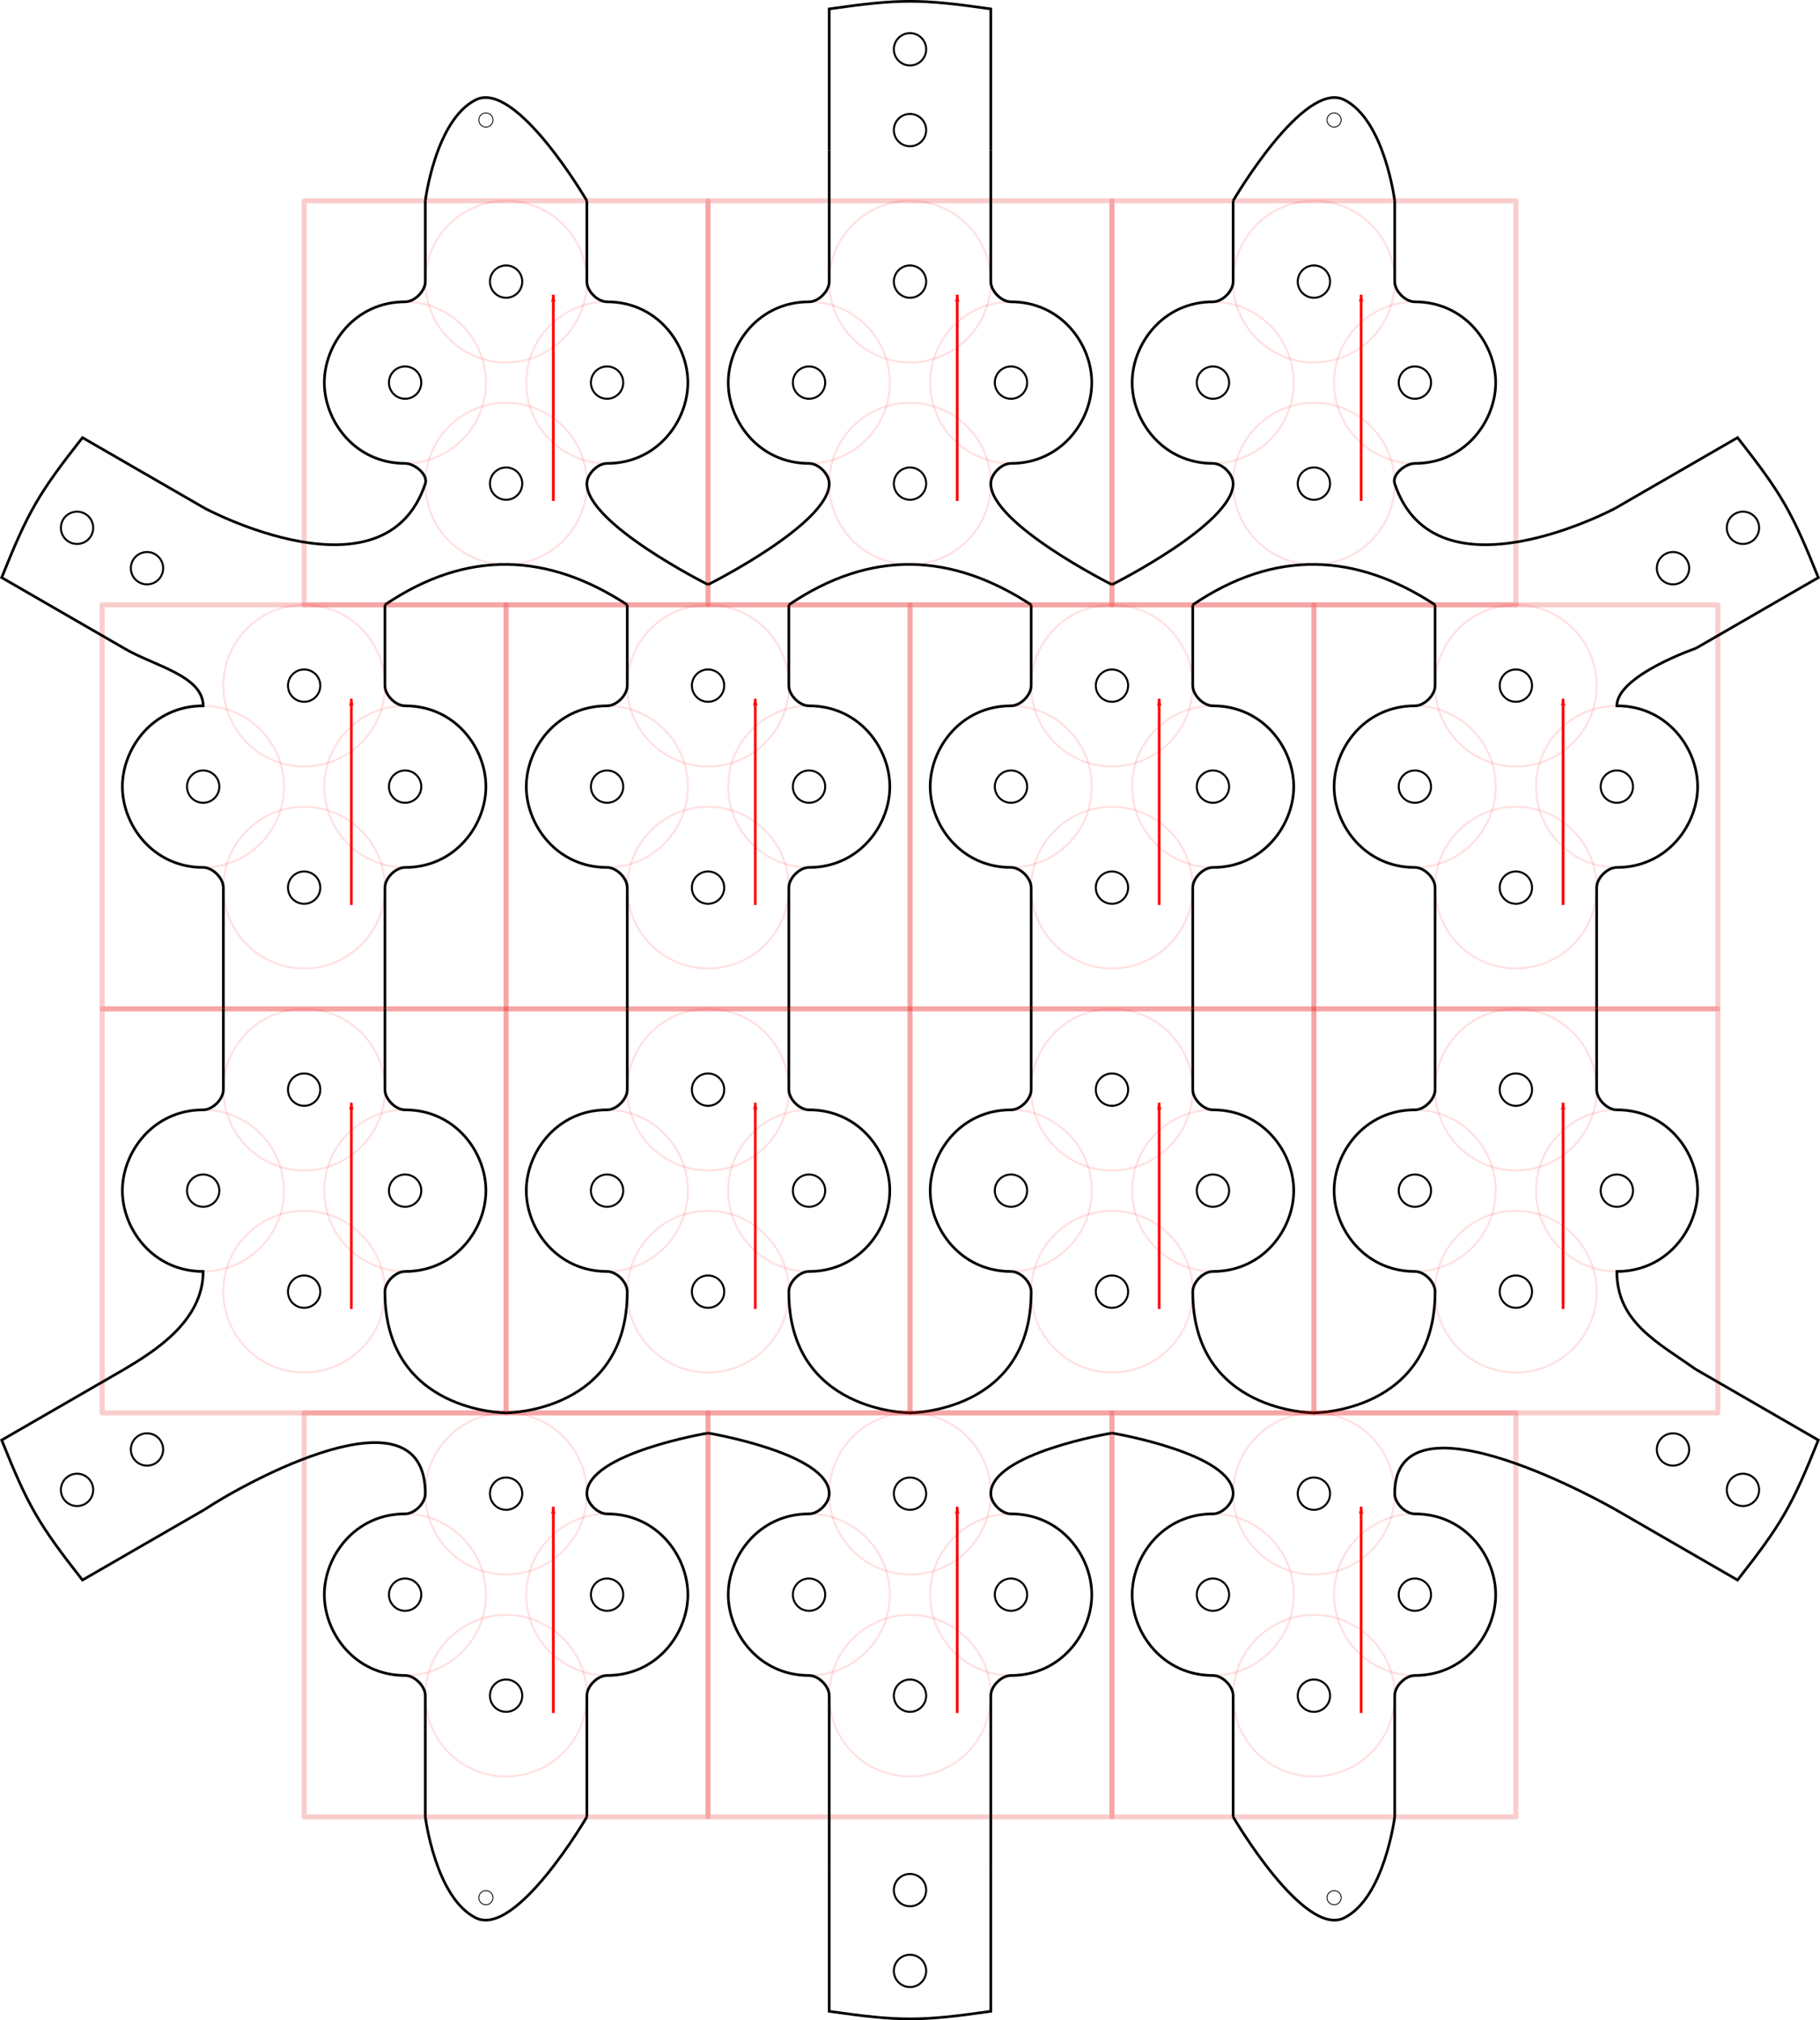 <?xml version="1.0" encoding="UTF-8" standalone="no"?>
<!-- Created with Inkscape (http://www.inkscape.org/) -->

<svg
   xmlns:dc="http://purl.org/dc/elements/1.1/"
   xmlns:cc="http://creativecommons.org/ns#"
   xmlns:rdf="http://www.w3.org/1999/02/22-rdf-syntax-ns#"
   xmlns:svg="http://www.w3.org/2000/svg"
   xmlns="http://www.w3.org/2000/svg"
   xmlns:sodipodi="http://sodipodi.sourceforge.net/DTD/sodipodi-0.dtd"
   xmlns:inkscape="http://www.inkscape.org/namespaces/inkscape"
   width="180.237mm"
   height="200.013mm"
   viewBox="0 0 180.237 200.013"
   version="1.1"
   id="svg8"
   inkscape:version="0.92.1 r15371"
   sodipodi:docname="mounting_sun_center_wood.svg">
  <defs
     id="defs2">
    <marker
       inkscape:isstock="true"
       style="overflow:visible"
       id="marker22379-36"
       refX="0"
       refY="0"
       orient="auto"
       inkscape:stockid="Arrow1Lend">
      <path
         inkscape:connector-curvature="0"
         transform="matrix(-0.8,0,0,-0.8,-10,0)"
         style="fill:#ff0000;fill-opacity:1;fill-rule:evenodd;stroke:#ff0000;stroke-width:1pt;stroke-opacity:1"
         d="M 0,0 5,-5 -12.5,0 5,5 Z"
         id="path22377-75" />
    </marker>
    <marker
       inkscape:isstock="true"
       style="overflow:visible"
       id="marker22379-36-9"
       refX="0"
       refY="0"
       orient="auto"
       inkscape:stockid="Arrow1Lend">
      <path
         inkscape:connector-curvature="0"
         transform="matrix(-0.8,0,0,-0.8,-10,0)"
         style="fill:#ff0000;fill-opacity:1;fill-rule:evenodd;stroke:#ff0000;stroke-width:1pt;stroke-opacity:1"
         d="M 0,0 5,-5 -12.5,0 5,5 Z"
         id="path22377-75-20" />
    </marker>
    <marker
       inkscape:isstock="true"
       style="overflow:visible"
       id="marker22379-36-12"
       refX="0"
       refY="0"
       orient="auto"
       inkscape:stockid="Arrow1Lend">
      <path
         inkscape:connector-curvature="0"
         transform="matrix(-0.8,0,0,-0.8,-10,0)"
         style="fill:#ff0000;fill-opacity:1;fill-rule:evenodd;stroke:#ff0000;stroke-width:1pt;stroke-opacity:1"
         d="M 0,0 5,-5 -12.5,0 5,5 Z"
         id="path22377-75-9" />
    </marker>
    <marker
       inkscape:isstock="true"
       style="overflow:visible"
       id="marker22379-36-0"
       refX="0"
       refY="0"
       orient="auto"
       inkscape:stockid="Arrow1Lend">
      <path
         inkscape:connector-curvature="0"
         transform="matrix(-0.8,0,0,-0.8,-10,0)"
         style="fill:#ff0000;fill-opacity:1;fill-rule:evenodd;stroke:#ff0000;stroke-width:1pt;stroke-opacity:1"
         d="M 0,0 5,-5 -12.5,0 5,5 Z"
         id="path22377-75-63" />
    </marker>
    <marker
       inkscape:isstock="true"
       style="overflow:visible"
       id="marker22379-36-37"
       refX="0"
       refY="0"
       orient="auto"
       inkscape:stockid="Arrow1Lend">
      <path
         inkscape:connector-curvature="0"
         transform="matrix(-0.8,0,0,-0.8,-10,0)"
         style="fill:#ff0000;fill-opacity:1;fill-rule:evenodd;stroke:#ff0000;stroke-width:1pt;stroke-opacity:1"
         d="M 0,0 5,-5 -12.5,0 5,5 Z"
         id="path22377-75-4" />
    </marker>
  </defs>
  <sodipodi:namedview
     id="base"
     pagecolor="#ffffff"
     bordercolor="#666666"
     borderopacity="1.0"
     inkscape:pageopacity="0.0"
     inkscape:pageshadow="2"
     inkscape:zoom="0.73779804"
     inkscape:cx="167.07004"
     inkscape:cy="434.32679"
     inkscape:document-units="mm"
     inkscape:current-layer="g4876"
     showgrid="true"
     inkscape:showpageshadow="false"
     inkscape:window-width="1920"
     inkscape:window-height="1027"
     inkscape:window-x="0"
     inkscape:window-y="0"
     inkscape:window-maximized="1"
     inkscape:snap-bbox="true"
     inkscape:bbox-nodes="true"
     inkscape:snap-bbox-edge-midpoints="true"
     inkscape:snap-bbox-midpoints="true"
     inkscape:object-paths="true"
     inkscape:snap-intersection-paths="true"
     inkscape:snap-smooth-nodes="true"
     inkscape:snap-midpoints="true"
     inkscape:snap-object-midpoints="true"
     inkscape:snap-center="true"
     inkscape:snap-text-baseline="true"
     inkscape:snap-page="true"
     inkscape:bbox-paths="true"
     inkscape:snap-nodes="true"
     fit-margin-top="0"
     fit-margin-left="0"
     fit-margin-right="0"
     fit-margin-bottom="0">
    <inkscape:grid
       type="xygrid"
       id="grid4485"
       units="mm"
       spacingx="10"
       spacingy="10"
       empspacing="10"
       originx="90.119"
       originy="100.131" />
    <inkscape:grid
       type="xygrid"
       id="grid7884"
       units="mm"
       spacingx="1"
       spacingy="1"
       empspacing="10"
       originx="-29.881"
       originy="-19.869" />
  </sodipodi:namedview>
  <g
     style="display:inline"
     inkscape:label="boards_mounting"
     id="g4876"
     inkscape:groupmode="layer"
     transform="translate(-29.881,-20.119)">
    <g
       transform="translate(-300.15,143)"
       inkscape:label="LEDBoardMounting"
       id="use4800"
       style="display:inline">
      <rect
         style="fill:none;fill-opacity:0.118;stroke:#e90000;stroke-width:0.5;stroke-linecap:round;stroke-linejoin:round;stroke-miterlimit:4;stroke-dasharray:none;stroke-opacity:0.196"
         id="rect5666"
         width="40"
         height="40"
         x="360.15"
         y="17" />
      <path
         inkscape:connector-curvature="0"
         id="path5668"
         d="M 384.825,46.715 V 26.303"
         style="fill:none;stroke:#ff0000;stroke-width:0.265;stroke-linecap:butt;stroke-linejoin:miter;stroke-miterlimit:4;stroke-dasharray:none;stroke-opacity:1;marker-end:url(#marker22379-36)" />
      <circle
         r="1.6"
         cy="35"
         cx="370.15"
         id="circle5670"
         style="opacity:1;fill:none;fill-opacity:0.118;stroke:#000000;stroke-width:0.2;stroke-linecap:round;stroke-linejoin:round;stroke-miterlimit:4;stroke-dasharray:none;stroke-opacity:1" />
      <circle
         r="1.6"
         cy="25"
         cx="380.15"
         id="use5672"
         style="opacity:1;fill:none;fill-opacity:0.118;stroke:#000000;stroke-width:0.2;stroke-linecap:round;stroke-linejoin:round;stroke-miterlimit:4;stroke-dasharray:none;stroke-opacity:1" />
      <circle
         r="1.6"
         cy="35"
         cx="390.15"
         id="use5674"
         style="opacity:1;fill:none;fill-opacity:0.118;stroke:#000000;stroke-width:0.2;stroke-linecap:round;stroke-linejoin:round;stroke-miterlimit:4;stroke-dasharray:none;stroke-opacity:1" />
      <circle
         r="1.6"
         cy="45"
         cx="380.15"
         id="use5676"
         style="opacity:1;fill:none;fill-opacity:0.118;stroke:#000000;stroke-width:0.2;stroke-linecap:round;stroke-linejoin:round;stroke-miterlimit:4;stroke-dasharray:none;stroke-opacity:1" />
      <circle
         r="8"
         cy="35"
         cx="370.15"
         id="circle5678"
         style="opacity:1;fill:none;fill-opacity:0.118;stroke:#ff0000;stroke-width:0.2;stroke-linecap:round;stroke-linejoin:round;stroke-miterlimit:4;stroke-dasharray:none;stroke-opacity:0.118" />
      <circle
         r="8"
         cy="25"
         cx="380.15"
         id="circle5680"
         style="display:inline;opacity:1;fill:none;fill-opacity:0.118;stroke:#ff0000;stroke-width:0.2;stroke-linecap:round;stroke-linejoin:round;stroke-miterlimit:4;stroke-dasharray:none;stroke-opacity:0.118" />
      <circle
         r="8"
         cy="35"
         cx="390.15"
         id="circle5682"
         style="display:inline;opacity:1;fill:none;fill-opacity:0.118;stroke:#ff0000;stroke-width:0.2;stroke-linecap:round;stroke-linejoin:round;stroke-miterlimit:4;stroke-dasharray:none;stroke-opacity:0.118" />
      <circle
         r="8"
         cy="45"
         cx="380.15"
         id="circle5684"
         style="display:inline;opacity:1;fill:none;fill-opacity:0.118;stroke:#ff0000;stroke-width:0.2;stroke-linecap:round;stroke-linejoin:round;stroke-miterlimit:4;stroke-dasharray:none;stroke-opacity:0.118" />
      <path
         sodipodi:nodetypes="csssssccsssscc"
         inkscape:connector-curvature="0"
         id="path5686"
         d="m 400.15,19 c 0,0 -12,2 -12,6 0,0.943 1.057,2 2,2 5,1.6e-5 8,4.229 8,8 0,3.771 -3,8 -8,8 -0.943,0 -2,1.057 -2,2 v 12 m -16,0 V 45 c 0,-0.943 -1.057,-2 -2,-2 -5,10e-7 -8,-4.229 -8,-8 0,-3.771 3,-8 8,-8 0.943,-3e-6 2,-1.057 2,-2 0,-11 -18,-1 -21.829,1.553"
         style="fill:none;stroke:#000000;stroke-width:0.265px;stroke-linecap:butt;stroke-linejoin:miter;stroke-opacity:1" />
    </g>
    <g
       transform="translate(-300.15,23)"
       inkscape:label="LEDBoardMounting"
       id="use4820"
       style="display:inline">
      <rect
         style="fill:none;fill-opacity:0.118;stroke:#e90000;stroke-width:0.5;stroke-linecap:round;stroke-linejoin:round;stroke-miterlimit:4;stroke-dasharray:none;stroke-opacity:0.196"
         id="rect5151"
         width="40"
         height="40"
         x="360.15"
         y="17" />
      <path
         inkscape:connector-curvature="0"
         id="path5153"
         d="M 384.825,46.715 V 26.303"
         style="fill:none;stroke:#ff0000;stroke-width:0.265;stroke-linecap:butt;stroke-linejoin:miter;stroke-miterlimit:4;stroke-dasharray:none;stroke-opacity:1;marker-end:url(#marker22379-36)" />
      <circle
         r="1.6"
         cy="35"
         cx="370.15"
         id="circle5155"
         style="opacity:1;fill:none;fill-opacity:0.118;stroke:#000000;stroke-width:0.2;stroke-linecap:round;stroke-linejoin:round;stroke-miterlimit:4;stroke-dasharray:none;stroke-opacity:1" />
      <circle
         r="1.6"
         cy="25"
         cx="380.15"
         id="use5157"
         style="opacity:1;fill:none;fill-opacity:0.118;stroke:#000000;stroke-width:0.2;stroke-linecap:round;stroke-linejoin:round;stroke-miterlimit:4;stroke-dasharray:none;stroke-opacity:1" />
      <circle
         r="1.6"
         cy="35"
         cx="390.15"
         id="use5159"
         style="opacity:1;fill:none;fill-opacity:0.118;stroke:#000000;stroke-width:0.2;stroke-linecap:round;stroke-linejoin:round;stroke-miterlimit:4;stroke-dasharray:none;stroke-opacity:1" />
      <circle
         r="1.6"
         cy="45"
         cx="380.15"
         id="use5161"
         style="opacity:1;fill:none;fill-opacity:0.118;stroke:#000000;stroke-width:0.2;stroke-linecap:round;stroke-linejoin:round;stroke-miterlimit:4;stroke-dasharray:none;stroke-opacity:1" />
      <circle
         r="8"
         cy="35"
         cx="370.15"
         id="circle5163"
         style="opacity:1;fill:none;fill-opacity:0.118;stroke:#ff0000;stroke-width:0.2;stroke-linecap:round;stroke-linejoin:round;stroke-miterlimit:4;stroke-dasharray:none;stroke-opacity:0.118" />
      <circle
         r="8"
         cy="25"
         cx="380.15"
         id="circle5165"
         style="display:inline;opacity:1;fill:none;fill-opacity:0.118;stroke:#ff0000;stroke-width:0.2;stroke-linecap:round;stroke-linejoin:round;stroke-miterlimit:4;stroke-dasharray:none;stroke-opacity:0.118" />
      <circle
         r="8"
         cy="35"
         cx="390.15"
         id="circle5167"
         style="display:inline;opacity:1;fill:none;fill-opacity:0.118;stroke:#ff0000;stroke-width:0.2;stroke-linecap:round;stroke-linejoin:round;stroke-miterlimit:4;stroke-dasharray:none;stroke-opacity:0.118" />
      <circle
         r="8"
         cy="45"
         cx="380.15"
         id="circle5169"
         style="display:inline;opacity:1;fill:none;fill-opacity:0.118;stroke:#ff0000;stroke-width:0.2;stroke-linecap:round;stroke-linejoin:round;stroke-miterlimit:4;stroke-dasharray:none;stroke-opacity:0.118" />
      <path
         sodipodi:nodetypes="csssssccsssssc"
         inkscape:connector-curvature="0"
         id="path5171"
         d="m 388.15,17 v 8 c 0,0.943 1.057,2 2,2 5,1.6e-5 8,4.229 8,8 0,3.771 -3,8 -8,8 -0.943,0 -2,1.057 -2,2 0,4 12,10 12,10 m -49.829,-7.553 c 0,0 17.829,9.553 21.829,-2.447 0.298,-0.894 -1.057,-2 -2,-2 -5,10e-7 -8,-4.229 -8,-8 0,-3.771 3,-8 8,-8 0.943,-3e-6 2,-1.057 2,-2 v -8"
         style="fill:none;stroke:#000000;stroke-width:0.265px;stroke-linecap:butt;stroke-linejoin:miter;stroke-opacity:1" />
      <path
         style="fill:none;stroke:#000000;stroke-width:0.265px;stroke-linecap:butt;stroke-linejoin:miter;stroke-opacity:1"
         d="m 368.15,57 c 8.192,-5.543 16.178,-5.12 24,0"
         id="path5175"
         inkscape:connector-curvature="0"
         sodipodi:nodetypes="cc" />
    </g>
    <g
       transform="translate(-320.15,63)"
       inkscape:label="LEDBoardMounting"
       id="use4822"
       style="display:inline">
      <rect
         style="fill:none;fill-opacity:0.118;stroke:#e90000;stroke-width:0.5;stroke-linecap:round;stroke-linejoin:round;stroke-miterlimit:4;stroke-dasharray:none;stroke-opacity:0.196"
         id="rect7686"
         width="40"
         height="40"
         x="360.15"
         y="17" />
      <path
         inkscape:connector-curvature="0"
         id="path7688"
         d="M 384.825,46.715 V 26.303"
         style="fill:none;stroke:#ff0000;stroke-width:0.265;stroke-linecap:butt;stroke-linejoin:miter;stroke-miterlimit:4;stroke-dasharray:none;stroke-opacity:1;marker-end:url(#marker22379-36)" />
      <circle
         r="1.6"
         cy="35"
         cx="370.15"
         id="circle7690"
         style="opacity:1;fill:none;fill-opacity:0.118;stroke:#000000;stroke-width:0.2;stroke-linecap:round;stroke-linejoin:round;stroke-miterlimit:4;stroke-dasharray:none;stroke-opacity:1" />
      <circle
         r="1.6"
         cy="25"
         cx="380.15"
         id="use7692"
         style="opacity:1;fill:none;fill-opacity:0.118;stroke:#000000;stroke-width:0.2;stroke-linecap:round;stroke-linejoin:round;stroke-miterlimit:4;stroke-dasharray:none;stroke-opacity:1" />
      <circle
         r="1.6"
         cy="35"
         cx="390.15"
         id="use7694"
         style="opacity:1;fill:none;fill-opacity:0.118;stroke:#000000;stroke-width:0.2;stroke-linecap:round;stroke-linejoin:round;stroke-miterlimit:4;stroke-dasharray:none;stroke-opacity:1" />
      <circle
         r="1.6"
         cy="45"
         cx="380.15"
         id="use7696"
         style="opacity:1;fill:none;fill-opacity:0.118;stroke:#000000;stroke-width:0.2;stroke-linecap:round;stroke-linejoin:round;stroke-miterlimit:4;stroke-dasharray:none;stroke-opacity:1" />
      <circle
         r="8"
         cy="35"
         cx="370.15"
         id="circle7698"
         style="opacity:1;fill:none;fill-opacity:0.118;stroke:#ff0000;stroke-width:0.2;stroke-linecap:round;stroke-linejoin:round;stroke-miterlimit:4;stroke-dasharray:none;stroke-opacity:0.118" />
      <circle
         r="8"
         cy="25"
         cx="380.15"
         id="circle7700"
         style="display:inline;opacity:1;fill:none;fill-opacity:0.118;stroke:#ff0000;stroke-width:0.2;stroke-linecap:round;stroke-linejoin:round;stroke-miterlimit:4;stroke-dasharray:none;stroke-opacity:0.118" />
      <circle
         r="8"
         cy="35"
         cx="390.15"
         id="circle7702"
         style="display:inline;opacity:1;fill:none;fill-opacity:0.118;stroke:#ff0000;stroke-width:0.2;stroke-linecap:round;stroke-linejoin:round;stroke-miterlimit:4;stroke-dasharray:none;stroke-opacity:0.118" />
      <circle
         r="8"
         cy="45"
         cx="380.15"
         id="circle7704"
         style="display:inline;opacity:1;fill:none;fill-opacity:0.118;stroke:#ff0000;stroke-width:0.2;stroke-linecap:round;stroke-linejoin:round;stroke-miterlimit:4;stroke-dasharray:none;stroke-opacity:0.118" />
      <path
         sodipodi:nodetypes="csssssccssscc"
         inkscape:connector-curvature="0"
         id="path7706"
         d="m 388.15,17 v 8 c 0,0.943 1.057,2 2,2 5,1.6e-5 8,4.229 8,8 0,3.771 -3,8 -8,8 -0.943,0 -2,1.057 -2,2 v 12 m -16,0 V 45 c 0,-0.943 -1.057,-2 -2,-2 -5,10e-7 -8,-4.229 -8,-8 0,-3.771 3,-8 8,-8 0,-3 -5,-4 -7.829,-5.697"
         style="fill:none;stroke:#000000;stroke-width:0.265px;stroke-linecap:butt;stroke-linejoin:miter;stroke-opacity:1" />
    </g>
    <g
       transform="translate(-280.15,103)"
       inkscape:label="LEDBoardMounting"
       id="use4824"
       style="display:inline">
      <rect
         style="fill:none;fill-opacity:0.118;stroke:#e90000;stroke-width:0.5;stroke-linecap:round;stroke-linejoin:round;stroke-miterlimit:4;stroke-dasharray:none;stroke-opacity:0.196"
         id="rect5690"
         width="40"
         height="40"
         x="360.15"
         y="17" />
      <path
         inkscape:connector-curvature="0"
         id="path5692"
         d="M 384.825,46.715 V 26.303"
         style="fill:none;stroke:#ff0000;stroke-width:0.265;stroke-linecap:butt;stroke-linejoin:miter;stroke-miterlimit:4;stroke-dasharray:none;stroke-opacity:1;marker-end:url(#marker22379-36)" />
      <circle
         r="1.6"
         cy="35"
         cx="370.15"
         id="circle5694"
         style="opacity:1;fill:none;fill-opacity:0.118;stroke:#000000;stroke-width:0.2;stroke-linecap:round;stroke-linejoin:round;stroke-miterlimit:4;stroke-dasharray:none;stroke-opacity:1" />
      <circle
         r="1.6"
         cy="25"
         cx="380.15"
         id="use5696"
         style="opacity:1;fill:none;fill-opacity:0.118;stroke:#000000;stroke-width:0.2;stroke-linecap:round;stroke-linejoin:round;stroke-miterlimit:4;stroke-dasharray:none;stroke-opacity:1" />
      <circle
         r="1.6"
         cy="35"
         cx="390.15"
         id="use5698"
         style="opacity:1;fill:none;fill-opacity:0.118;stroke:#000000;stroke-width:0.2;stroke-linecap:round;stroke-linejoin:round;stroke-miterlimit:4;stroke-dasharray:none;stroke-opacity:1" />
      <circle
         r="1.6"
         cy="45"
         cx="380.15"
         id="use5700"
         style="opacity:1;fill:none;fill-opacity:0.118;stroke:#000000;stroke-width:0.2;stroke-linecap:round;stroke-linejoin:round;stroke-miterlimit:4;stroke-dasharray:none;stroke-opacity:1" />
      <circle
         r="8"
         cy="35"
         cx="370.15"
         id="circle5702"
         style="opacity:1;fill:none;fill-opacity:0.118;stroke:#ff0000;stroke-width:0.2;stroke-linecap:round;stroke-linejoin:round;stroke-miterlimit:4;stroke-dasharray:none;stroke-opacity:0.118" />
      <circle
         r="8"
         cy="25"
         cx="380.15"
         id="circle5704"
         style="display:inline;opacity:1;fill:none;fill-opacity:0.118;stroke:#ff0000;stroke-width:0.2;stroke-linecap:round;stroke-linejoin:round;stroke-miterlimit:4;stroke-dasharray:none;stroke-opacity:0.118" />
      <circle
         r="8"
         cy="35"
         cx="390.15"
         id="circle5706"
         style="display:inline;opacity:1;fill:none;fill-opacity:0.118;stroke:#ff0000;stroke-width:0.2;stroke-linecap:round;stroke-linejoin:round;stroke-miterlimit:4;stroke-dasharray:none;stroke-opacity:0.118" />
      <circle
         r="8"
         cy="45"
         cx="380.15"
         id="circle5708"
         style="display:inline;opacity:1;fill:none;fill-opacity:0.118;stroke:#ff0000;stroke-width:0.2;stroke-linecap:round;stroke-linejoin:round;stroke-miterlimit:4;stroke-dasharray:none;stroke-opacity:0.118" />
      <path
         sodipodi:nodetypes="csssssccsssssc"
         inkscape:connector-curvature="0"
         id="path5710"
         d="m 388.15,17 v 8 c 0,0.943 1.057,2 2,2 5,1.6e-5 8,4.229 8,8 0,3.771 -3,8 -8,8 -0.943,0 -2,1.057 -2,2 0,12 12,12 12,12 m -40,0 c 0,0 12,0 12,-12 0,-0.943 -1.057,-2 -2,-2 -5,10e-7 -8,-4.229 -8,-8 0,-3.771 3,-8 8,-8 0.943,-3e-6 2,-1.057 2,-2 v -8"
         style="fill:none;stroke:#000000;stroke-width:0.265px;stroke-linecap:butt;stroke-linejoin:miter;stroke-opacity:1" />
    </g>
    <g
       transform="translate(-280.15,63)"
       inkscape:label="LEDBoardMounting"
       id="use4830"
       style="display:inline">
      <rect
         style="fill:none;fill-opacity:0.118;stroke:#e90000;stroke-width:0.5;stroke-linecap:round;stroke-linejoin:round;stroke-miterlimit:4;stroke-dasharray:none;stroke-opacity:0.196"
         id="rect7263"
         width="40"
         height="40"
         x="360.15"
         y="17" />
      <path
         inkscape:connector-curvature="0"
         id="path7265"
         d="M 384.825,46.715 V 26.303"
         style="fill:none;stroke:#ff0000;stroke-width:0.265;stroke-linecap:butt;stroke-linejoin:miter;stroke-miterlimit:4;stroke-dasharray:none;stroke-opacity:1;marker-end:url(#marker22379-36)" />
      <circle
         r="1.6"
         cy="35"
         cx="370.15"
         id="circle7267"
         style="opacity:1;fill:none;fill-opacity:0.118;stroke:#000000;stroke-width:0.2;stroke-linecap:round;stroke-linejoin:round;stroke-miterlimit:4;stroke-dasharray:none;stroke-opacity:1" />
      <circle
         r="1.6"
         cy="25"
         cx="380.15"
         id="use7269"
         style="opacity:1;fill:none;fill-opacity:0.118;stroke:#000000;stroke-width:0.2;stroke-linecap:round;stroke-linejoin:round;stroke-miterlimit:4;stroke-dasharray:none;stroke-opacity:1" />
      <circle
         r="1.6"
         cy="35"
         cx="390.15"
         id="use7271"
         style="opacity:1;fill:none;fill-opacity:0.118;stroke:#000000;stroke-width:0.2;stroke-linecap:round;stroke-linejoin:round;stroke-miterlimit:4;stroke-dasharray:none;stroke-opacity:1" />
      <circle
         r="1.6"
         cy="45"
         cx="380.15"
         id="use7273"
         style="opacity:1;fill:none;fill-opacity:0.118;stroke:#000000;stroke-width:0.2;stroke-linecap:round;stroke-linejoin:round;stroke-miterlimit:4;stroke-dasharray:none;stroke-opacity:1" />
      <circle
         r="8"
         cy="35"
         cx="370.15"
         id="circle7275"
         style="opacity:1;fill:none;fill-opacity:0.118;stroke:#ff0000;stroke-width:0.2;stroke-linecap:round;stroke-linejoin:round;stroke-miterlimit:4;stroke-dasharray:none;stroke-opacity:0.118" />
      <circle
         r="8"
         cy="25"
         cx="380.15"
         id="circle7277"
         style="display:inline;opacity:1;fill:none;fill-opacity:0.118;stroke:#ff0000;stroke-width:0.2;stroke-linecap:round;stroke-linejoin:round;stroke-miterlimit:4;stroke-dasharray:none;stroke-opacity:0.118" />
      <circle
         r="8"
         cy="35"
         cx="390.15"
         id="circle7279"
         style="display:inline;opacity:1;fill:none;fill-opacity:0.118;stroke:#ff0000;stroke-width:0.2;stroke-linecap:round;stroke-linejoin:round;stroke-miterlimit:4;stroke-dasharray:none;stroke-opacity:0.118" />
      <circle
         r="8"
         cy="45"
         cx="380.15"
         id="circle7281"
         style="display:inline;opacity:1;fill:none;fill-opacity:0.118;stroke:#ff0000;stroke-width:0.2;stroke-linecap:round;stroke-linejoin:round;stroke-miterlimit:4;stroke-dasharray:none;stroke-opacity:0.118" />
      <path
         sodipodi:nodetypes="csssssccsssssc"
         inkscape:connector-curvature="0"
         id="path7283"
         d="m 388.15,17 v 8 c 0,0.943 1.057,2 2,2 5,1.6e-5 8,4.229 8,8 0,3.771 -3,8 -8,8 -0.943,0 -2,1.057 -2,2 v 12 m -16,0 V 45 c 0,-0.943 -1.057,-2 -2,-2 -5,10e-7 -8,-4.229 -8,-8 0,-3.771 3,-8 8,-8 0.943,-3e-6 2,-1.057 2,-2 v -8"
         style="fill:none;stroke:#000000;stroke-width:0.265px;stroke-linecap:butt;stroke-linejoin:miter;stroke-opacity:1" />
    </g>
    <g
       transform="translate(-240.15,63)"
       inkscape:label="LEDBoardMounting"
       id="use4836"
       style="display:inline">
      <rect
         style="fill:none;fill-opacity:0.118;stroke:#e90000;stroke-width:0.5;stroke-linecap:round;stroke-linejoin:round;stroke-miterlimit:4;stroke-dasharray:none;stroke-opacity:0.196"
         id="rect7287"
         width="40"
         height="40"
         x="360.15"
         y="17" />
      <path
         inkscape:connector-curvature="0"
         id="path7289"
         d="M 384.825,46.715 V 26.303"
         style="fill:none;stroke:#ff0000;stroke-width:0.265;stroke-linecap:butt;stroke-linejoin:miter;stroke-miterlimit:4;stroke-dasharray:none;stroke-opacity:1;marker-end:url(#marker22379-36)" />
      <circle
         r="1.6"
         cy="35"
         cx="370.15"
         id="circle7291"
         style="opacity:1;fill:none;fill-opacity:0.118;stroke:#000000;stroke-width:0.2;stroke-linecap:round;stroke-linejoin:round;stroke-miterlimit:4;stroke-dasharray:none;stroke-opacity:1" />
      <circle
         r="1.6"
         cy="25"
         cx="380.15"
         id="use7293"
         style="opacity:1;fill:none;fill-opacity:0.118;stroke:#000000;stroke-width:0.2;stroke-linecap:round;stroke-linejoin:round;stroke-miterlimit:4;stroke-dasharray:none;stroke-opacity:1" />
      <circle
         r="1.6"
         cy="35"
         cx="390.15"
         id="use7295"
         style="opacity:1;fill:none;fill-opacity:0.118;stroke:#000000;stroke-width:0.2;stroke-linecap:round;stroke-linejoin:round;stroke-miterlimit:4;stroke-dasharray:none;stroke-opacity:1" />
      <circle
         r="1.6"
         cy="45"
         cx="380.15"
         id="use7297"
         style="opacity:1;fill:none;fill-opacity:0.118;stroke:#000000;stroke-width:0.2;stroke-linecap:round;stroke-linejoin:round;stroke-miterlimit:4;stroke-dasharray:none;stroke-opacity:1" />
      <circle
         r="8"
         cy="35"
         cx="370.15"
         id="circle7299"
         style="opacity:1;fill:none;fill-opacity:0.118;stroke:#ff0000;stroke-width:0.2;stroke-linecap:round;stroke-linejoin:round;stroke-miterlimit:4;stroke-dasharray:none;stroke-opacity:0.118" />
      <circle
         r="8"
         cy="25"
         cx="380.15"
         id="circle7301"
         style="display:inline;opacity:1;fill:none;fill-opacity:0.118;stroke:#ff0000;stroke-width:0.2;stroke-linecap:round;stroke-linejoin:round;stroke-miterlimit:4;stroke-dasharray:none;stroke-opacity:0.118" />
      <circle
         r="8"
         cy="35"
         cx="390.15"
         id="circle7303"
         style="display:inline;opacity:1;fill:none;fill-opacity:0.118;stroke:#ff0000;stroke-width:0.2;stroke-linecap:round;stroke-linejoin:round;stroke-miterlimit:4;stroke-dasharray:none;stroke-opacity:0.118" />
      <circle
         r="8"
         cy="45"
         cx="380.15"
         id="circle7305"
         style="display:inline;opacity:1;fill:none;fill-opacity:0.118;stroke:#ff0000;stroke-width:0.2;stroke-linecap:round;stroke-linejoin:round;stroke-miterlimit:4;stroke-dasharray:none;stroke-opacity:0.118" />
      <path
         sodipodi:nodetypes="csssssccsssssc"
         inkscape:connector-curvature="0"
         id="path7307"
         d="m 388.15,17 v 8 c 0,0.943 1.057,2 2,2 5,1.6e-5 8,4.229 8,8 0,3.771 -3,8 -8,8 -0.943,0 -2,1.057 -2,2 v 12 m -16,0 V 45 c 0,-0.943 -1.057,-2 -2,-2 -5,10e-7 -8,-4.229 -8,-8 0,-3.771 3,-8 8,-8 0.943,-3e-6 2,-1.057 2,-2 v -8"
         style="fill:none;stroke:#000000;stroke-width:0.265px;stroke-linecap:butt;stroke-linejoin:miter;stroke-opacity:1" />
    </g>
    <g
       transform="translate(-200.15,63)"
       inkscape:label="LEDBoardMounting"
       id="use4840"
       style="display:inline">
      <rect
         style="fill:none;fill-opacity:0.118;stroke:#e90000;stroke-width:0.5;stroke-linecap:round;stroke-linejoin:round;stroke-miterlimit:4;stroke-dasharray:none;stroke-opacity:0.196"
         id="rect7736"
         width="40"
         height="40"
         x="360.15"
         y="17" />
      <path
         inkscape:connector-curvature="0"
         id="path7738"
         d="M 384.825,46.715 V 26.303"
         style="fill:none;stroke:#ff0000;stroke-width:0.265;stroke-linecap:butt;stroke-linejoin:miter;stroke-miterlimit:4;stroke-dasharray:none;stroke-opacity:1;marker-end:url(#marker22379-36)" />
      <circle
         r="1.6"
         cy="35"
         cx="370.15"
         id="circle7740"
         style="opacity:1;fill:none;fill-opacity:0.118;stroke:#000000;stroke-width:0.2;stroke-linecap:round;stroke-linejoin:round;stroke-miterlimit:4;stroke-dasharray:none;stroke-opacity:1" />
      <circle
         r="1.6"
         cy="25"
         cx="380.15"
         id="use7742"
         style="opacity:1;fill:none;fill-opacity:0.118;stroke:#000000;stroke-width:0.2;stroke-linecap:round;stroke-linejoin:round;stroke-miterlimit:4;stroke-dasharray:none;stroke-opacity:1" />
      <circle
         r="1.6"
         cy="35"
         cx="390.15"
         id="use7744"
         style="opacity:1;fill:none;fill-opacity:0.118;stroke:#000000;stroke-width:0.2;stroke-linecap:round;stroke-linejoin:round;stroke-miterlimit:4;stroke-dasharray:none;stroke-opacity:1" />
      <circle
         r="1.6"
         cy="45"
         cx="380.15"
         id="use7746"
         style="opacity:1;fill:none;fill-opacity:0.118;stroke:#000000;stroke-width:0.2;stroke-linecap:round;stroke-linejoin:round;stroke-miterlimit:4;stroke-dasharray:none;stroke-opacity:1" />
      <circle
         r="8"
         cy="35"
         cx="370.15"
         id="circle7748"
         style="opacity:1;fill:none;fill-opacity:0.118;stroke:#ff0000;stroke-width:0.2;stroke-linecap:round;stroke-linejoin:round;stroke-miterlimit:4;stroke-dasharray:none;stroke-opacity:0.118" />
      <circle
         r="8"
         cy="25"
         cx="380.15"
         id="circle7750"
         style="display:inline;opacity:1;fill:none;fill-opacity:0.118;stroke:#ff0000;stroke-width:0.2;stroke-linecap:round;stroke-linejoin:round;stroke-miterlimit:4;stroke-dasharray:none;stroke-opacity:0.118" />
      <circle
         r="8"
         cy="35"
         cx="390.15"
         id="circle7752"
         style="display:inline;opacity:1;fill:none;fill-opacity:0.118;stroke:#ff0000;stroke-width:0.2;stroke-linecap:round;stroke-linejoin:round;stroke-miterlimit:4;stroke-dasharray:none;stroke-opacity:0.118" />
      <circle
         r="8"
         cy="45"
         cx="380.15"
         id="circle7754"
         style="display:inline;opacity:1;fill:none;fill-opacity:0.118;stroke:#ff0000;stroke-width:0.2;stroke-linecap:round;stroke-linejoin:round;stroke-miterlimit:4;stroke-dasharray:none;stroke-opacity:0.118" />
      <path
         sodipodi:nodetypes="ccsssccsssssc"
         inkscape:connector-curvature="0"
         id="path7756"
         d="m 397.979,21.303 c 0,0 -7.829,2.697 -7.829,5.697 5,1.6e-5 8,4.229 8,8 0,3.771 -3,8 -8,8 -0.943,0 -2,1.057 -2,2 v 12 m -16,0 V 45 c 0,-0.943 -1.057,-2 -2,-2 -5,10e-7 -8,-4.229 -8,-8 0,-3.771 3,-8 8,-8 0.943,-3e-6 2,-1.057 2,-2 v -8"
         style="fill:none;stroke:#000000;stroke-width:0.265px;stroke-linecap:butt;stroke-linejoin:miter;stroke-opacity:1" />
    </g>
    <g
       style="display:inline"
       id="use5177"
       inkscape:label="LEDBoardMounting"
       transform="translate(-260.15,23)">
      <rect
         y="17"
         x="360.15"
         height="40"
         width="40"
         id="rect7660"
         style="fill:none;fill-opacity:0.118;stroke:#e90000;stroke-width:0.5;stroke-linecap:round;stroke-linejoin:round;stroke-miterlimit:4;stroke-dasharray:none;stroke-opacity:0.196" />
      <path
         style="fill:none;stroke:#ff0000;stroke-width:0.265;stroke-linecap:butt;stroke-linejoin:miter;stroke-miterlimit:4;stroke-dasharray:none;stroke-opacity:1;marker-end:url(#marker22379-36)"
         d="M 384.825,46.715 V 26.303"
         id="path7662"
         inkscape:connector-curvature="0" />
      <circle
         style="opacity:1;fill:none;fill-opacity:0.118;stroke:#000000;stroke-width:0.2;stroke-linecap:round;stroke-linejoin:round;stroke-miterlimit:4;stroke-dasharray:none;stroke-opacity:1"
         id="circle7664"
         cx="370.15"
         cy="35"
         r="1.6" />
      <circle
         r="1.6"
         cy="25"
         cx="380.15"
         id="use7666"
         style="opacity:1;fill:none;fill-opacity:0.118;stroke:#000000;stroke-width:0.2;stroke-linecap:round;stroke-linejoin:round;stroke-miterlimit:4;stroke-dasharray:none;stroke-opacity:1" />
      <circle
         r="1.6"
         cy="35"
         cx="390.15"
         id="use7668"
         style="opacity:1;fill:none;fill-opacity:0.118;stroke:#000000;stroke-width:0.2;stroke-linecap:round;stroke-linejoin:round;stroke-miterlimit:4;stroke-dasharray:none;stroke-opacity:1" />
      <circle
         r="1.6"
         cy="45"
         cx="380.15"
         id="use7670"
         style="opacity:1;fill:none;fill-opacity:0.118;stroke:#000000;stroke-width:0.2;stroke-linecap:round;stroke-linejoin:round;stroke-miterlimit:4;stroke-dasharray:none;stroke-opacity:1" />
      <circle
         style="opacity:1;fill:none;fill-opacity:0.118;stroke:#ff0000;stroke-width:0.2;stroke-linecap:round;stroke-linejoin:round;stroke-miterlimit:4;stroke-dasharray:none;stroke-opacity:0.118"
         id="circle7672"
         cx="370.15"
         cy="35"
         r="8" />
      <circle
         style="display:inline;opacity:1;fill:none;fill-opacity:0.118;stroke:#ff0000;stroke-width:0.2;stroke-linecap:round;stroke-linejoin:round;stroke-miterlimit:4;stroke-dasharray:none;stroke-opacity:0.118"
         id="circle7674"
         cx="380.15"
         cy="25"
         r="8" />
      <circle
         style="display:inline;opacity:1;fill:none;fill-opacity:0.118;stroke:#ff0000;stroke-width:0.2;stroke-linecap:round;stroke-linejoin:round;stroke-miterlimit:4;stroke-dasharray:none;stroke-opacity:0.118"
         id="circle7676"
         cx="390.15"
         cy="35"
         r="8" />
      <circle
         style="display:inline;opacity:1;fill:none;fill-opacity:0.118;stroke:#ff0000;stroke-width:0.2;stroke-linecap:round;stroke-linejoin:round;stroke-miterlimit:4;stroke-dasharray:none;stroke-opacity:0.118"
         id="circle7678"
         cx="380.15"
         cy="45"
         r="8" />
      <path
         style="fill:none;stroke:#000000;stroke-width:0.265px;stroke-linecap:butt;stroke-linejoin:miter;stroke-opacity:1"
         d="m 388.15,12 v 13 c 0,0.943 1.057,2 2,2 5,1.6e-5 8,4.229 8,8 0,3.771 -3,8 -8,8 -0.943,0 -2,1.057 -2,2 0,4 12,10 12,10 m -40,0 c 0,0 12,-6 12,-10 0,-0.943 -1.057,-2 -2,-2 -5,10e-7 -8,-4.229 -8,-8 0,-3.771 3,-8 8,-8 0.943,-3e-6 2,-1.057 2,-2 V 12"
         id="path7680"
         inkscape:connector-curvature="0"
         sodipodi:nodetypes="csssssccsssssc" />
      <path
         sodipodi:nodetypes="cc"
         inkscape:connector-curvature="0"
         id="path7682"
         d="m 368.15,57 c 8.192,-5.543 16.178,-5.12 24,0"
         style="fill:none;stroke:#000000;stroke-width:0.265px;stroke-linecap:butt;stroke-linejoin:miter;stroke-opacity:1" />
    </g>
    <g
       style="display:inline"
       id="use5177-5"
       inkscape:label="LEDBoardMounting"
       transform="translate(-220.15,23)">
      <rect
         y="17"
         x="360.15"
         height="40"
         width="40"
         id="rect7710"
         style="fill:none;fill-opacity:0.118;stroke:#e90000;stroke-width:0.5;stroke-linecap:round;stroke-linejoin:round;stroke-miterlimit:4;stroke-dasharray:none;stroke-opacity:0.196" />
      <path
         style="fill:none;stroke:#ff0000;stroke-width:0.265;stroke-linecap:butt;stroke-linejoin:miter;stroke-miterlimit:4;stroke-dasharray:none;stroke-opacity:1;marker-end:url(#marker22379-36)"
         d="M 384.825,46.715 V 26.303"
         id="path7712"
         inkscape:connector-curvature="0" />
      <circle
         style="opacity:1;fill:none;fill-opacity:0.118;stroke:#000000;stroke-width:0.2;stroke-linecap:round;stroke-linejoin:round;stroke-miterlimit:4;stroke-dasharray:none;stroke-opacity:1"
         id="circle7714"
         cx="370.15"
         cy="35"
         r="1.6" />
      <circle
         r="1.6"
         cy="25"
         cx="380.15"
         id="use7716"
         style="opacity:1;fill:none;fill-opacity:0.118;stroke:#000000;stroke-width:0.2;stroke-linecap:round;stroke-linejoin:round;stroke-miterlimit:4;stroke-dasharray:none;stroke-opacity:1" />
      <circle
         r="1.6"
         cy="35"
         cx="390.15"
         id="use7718"
         style="opacity:1;fill:none;fill-opacity:0.118;stroke:#000000;stroke-width:0.2;stroke-linecap:round;stroke-linejoin:round;stroke-miterlimit:4;stroke-dasharray:none;stroke-opacity:1" />
      <circle
         r="1.6"
         cy="45"
         cx="380.15"
         id="use7720"
         style="opacity:1;fill:none;fill-opacity:0.118;stroke:#000000;stroke-width:0.2;stroke-linecap:round;stroke-linejoin:round;stroke-miterlimit:4;stroke-dasharray:none;stroke-opacity:1" />
      <circle
         style="opacity:1;fill:none;fill-opacity:0.118;stroke:#ff0000;stroke-width:0.2;stroke-linecap:round;stroke-linejoin:round;stroke-miterlimit:4;stroke-dasharray:none;stroke-opacity:0.118"
         id="circle7722"
         cx="370.15"
         cy="35"
         r="8" />
      <circle
         style="display:inline;opacity:1;fill:none;fill-opacity:0.118;stroke:#ff0000;stroke-width:0.2;stroke-linecap:round;stroke-linejoin:round;stroke-miterlimit:4;stroke-dasharray:none;stroke-opacity:0.118"
         id="circle7724"
         cx="380.15"
         cy="25"
         r="8" />
      <circle
         style="display:inline;opacity:1;fill:none;fill-opacity:0.118;stroke:#ff0000;stroke-width:0.2;stroke-linecap:round;stroke-linejoin:round;stroke-miterlimit:4;stroke-dasharray:none;stroke-opacity:0.118"
         id="circle7726"
         cx="390.15"
         cy="35"
         r="8" />
      <circle
         style="display:inline;opacity:1;fill:none;fill-opacity:0.118;stroke:#ff0000;stroke-width:0.2;stroke-linecap:round;stroke-linejoin:round;stroke-miterlimit:4;stroke-dasharray:none;stroke-opacity:0.118"
         id="circle7728"
         cx="380.15"
         cy="45"
         r="8" />
      <path
         style="fill:none;stroke:#000000;stroke-width:0.265px;stroke-linecap:butt;stroke-linejoin:miter;stroke-opacity:1"
         d="m 372.15,17 v 8 c 0,0.943 -1.057,2 -2,2 -5,1.6e-5 -8,4.229 -8,8 0,3.771 3,8 8,8 0.943,0 2,1.057 2,2 0,4 -12,10 -12,10 m 49.829,-7.553 c 0,0 -17.829,9.553 -21.829,-2.447 -0.298,-0.894 1.057,-2 2,-2 5,10e-7 8,-4.229 8,-8 0,-3.771 -3,-8 -8,-8 -0.943,-3e-6 -2,-1.057 -2,-2 v -8"
         id="path7730"
         inkscape:connector-curvature="0"
         sodipodi:nodetypes="csssssccsssssc" />
      <path
         sodipodi:nodetypes="cc"
         inkscape:connector-curvature="0"
         id="path7732"
         d="m 368.15,57 c 8.192,-5.543 16.178,-5.12 24,0"
         style="fill:none;stroke:#000000;stroke-width:0.265px;stroke-linecap:butt;stroke-linejoin:miter;stroke-opacity:1" />
    </g>
    <g
       style="display:inline"
       id="use5716"
       inkscape:label="LEDBoardMounting"
       transform="translate(-240.15,103)">
      <rect
         y="17"
         x="360.15"
         height="40"
         width="40"
         id="rect4757"
         style="fill:none;fill-opacity:0.118;stroke:#e90000;stroke-width:0.5;stroke-linecap:round;stroke-linejoin:round;stroke-miterlimit:4;stroke-dasharray:none;stroke-opacity:0.196" />
      <path
         style="fill:none;stroke:#ff0000;stroke-width:0.265;stroke-linecap:butt;stroke-linejoin:miter;stroke-miterlimit:4;stroke-dasharray:none;stroke-opacity:1;marker-end:url(#marker22379-36)"
         d="M 384.825,46.715 V 26.303"
         id="path4759"
         inkscape:connector-curvature="0" />
      <circle
         style="opacity:1;fill:none;fill-opacity:0.118;stroke:#000000;stroke-width:0.2;stroke-linecap:round;stroke-linejoin:round;stroke-miterlimit:4;stroke-dasharray:none;stroke-opacity:1"
         id="circle4761"
         cx="370.15"
         cy="35"
         r="1.6" />
      <circle
         style="opacity:1;fill:none;fill-opacity:0.118;stroke:#000000;stroke-width:0.2;stroke-linecap:round;stroke-linejoin:round;stroke-miterlimit:4;stroke-dasharray:none;stroke-opacity:1"
         id="circle4763"
         cx="380.15"
         cy="25"
         r="1.6" />
      <circle
         style="opacity:1;fill:none;fill-opacity:0.118;stroke:#000000;stroke-width:0.2;stroke-linecap:round;stroke-linejoin:round;stroke-miterlimit:4;stroke-dasharray:none;stroke-opacity:1"
         id="circle4765"
         cx="390.15"
         cy="35"
         r="1.6" />
      <circle
         style="opacity:1;fill:none;fill-opacity:0.118;stroke:#000000;stroke-width:0.2;stroke-linecap:round;stroke-linejoin:round;stroke-miterlimit:4;stroke-dasharray:none;stroke-opacity:1"
         id="circle4767"
         cx="380.15"
         cy="45"
         r="1.6" />
      <circle
         style="opacity:1;fill:none;fill-opacity:0.118;stroke:#ff0000;stroke-width:0.2;stroke-linecap:round;stroke-linejoin:round;stroke-miterlimit:4;stroke-dasharray:none;stroke-opacity:0.118"
         id="circle4769"
         cx="370.15"
         cy="35"
         r="8" />
      <circle
         style="display:inline;opacity:1;fill:none;fill-opacity:0.118;stroke:#ff0000;stroke-width:0.2;stroke-linecap:round;stroke-linejoin:round;stroke-miterlimit:4;stroke-dasharray:none;stroke-opacity:0.118"
         id="circle4771"
         cx="380.15"
         cy="25"
         r="8" />
      <circle
         style="display:inline;opacity:1;fill:none;fill-opacity:0.118;stroke:#ff0000;stroke-width:0.2;stroke-linecap:round;stroke-linejoin:round;stroke-miterlimit:4;stroke-dasharray:none;stroke-opacity:0.118"
         id="circle4773"
         cx="390.15"
         cy="35"
         r="8" />
      <circle
         style="display:inline;opacity:1;fill:none;fill-opacity:0.118;stroke:#ff0000;stroke-width:0.2;stroke-linecap:round;stroke-linejoin:round;stroke-miterlimit:4;stroke-dasharray:none;stroke-opacity:0.118"
         id="circle4775"
         cx="380.15"
         cy="45"
         r="8" />
      <path
         style="fill:none;stroke:#000000;stroke-width:0.265px;stroke-linecap:butt;stroke-linejoin:miter;stroke-opacity:1"
         d="m 388.15,17 v 8 c 0,0.943 1.057,2 2,2 5,1.6e-5 8,4.229 8,8 0,3.771 -3,8 -8,8 -0.943,0 -2,1.057 -2,2 0,12 12,12 12,12 m -40,0 c 0,0 12,0 12,-12 0,-0.943 -1.057,-2 -2,-2 -5,10e-7 -8,-4.229 -8,-8 0,-3.771 3,-8 8,-8 0.943,-3e-6 2,-1.057 2,-2 v -8"
         id="path4777"
         inkscape:connector-curvature="0"
         sodipodi:nodetypes="csssssccsssssc" />
    </g>
    <g
       transform="translate(-320.15,103)"
       inkscape:label="LEDBoardMounting"
       id="use4824-2"
       style="display:inline">
      <rect
         style="fill:none;fill-opacity:0.118;stroke:#e90000;stroke-width:0.5;stroke-linecap:round;stroke-linejoin:round;stroke-miterlimit:4;stroke-dasharray:none;stroke-opacity:0.196"
         id="rect5690-3"
         width="40"
         height="40"
         x="360.15"
         y="17" />
      <path
         inkscape:connector-curvature="0"
         id="path5692-7"
         d="M 384.825,46.715 V 26.303"
         style="fill:none;stroke:#ff0000;stroke-width:0.265;stroke-linecap:butt;stroke-linejoin:miter;stroke-miterlimit:4;stroke-dasharray:none;stroke-opacity:1;marker-end:url(#marker22379-36-9)" />
      <circle
         r="1.6"
         cy="35"
         cx="370.15"
         id="circle5694-5"
         style="opacity:1;fill:none;fill-opacity:0.118;stroke:#000000;stroke-width:0.2;stroke-linecap:round;stroke-linejoin:round;stroke-miterlimit:4;stroke-dasharray:none;stroke-opacity:1" />
      <circle
         r="1.6"
         cy="25"
         cx="380.15"
         id="use5696-9"
         style="opacity:1;fill:none;fill-opacity:0.118;stroke:#000000;stroke-width:0.2;stroke-linecap:round;stroke-linejoin:round;stroke-miterlimit:4;stroke-dasharray:none;stroke-opacity:1" />
      <circle
         r="1.6"
         cy="35"
         cx="390.15"
         id="use5698-2"
         style="opacity:1;fill:none;fill-opacity:0.118;stroke:#000000;stroke-width:0.2;stroke-linecap:round;stroke-linejoin:round;stroke-miterlimit:4;stroke-dasharray:none;stroke-opacity:1" />
      <circle
         r="1.6"
         cy="45"
         cx="380.15"
         id="use5700-2"
         style="opacity:1;fill:none;fill-opacity:0.118;stroke:#000000;stroke-width:0.2;stroke-linecap:round;stroke-linejoin:round;stroke-miterlimit:4;stroke-dasharray:none;stroke-opacity:1" />
      <circle
         r="8"
         cy="35"
         cx="370.15"
         id="circle5702-8"
         style="opacity:1;fill:none;fill-opacity:0.118;stroke:#ff0000;stroke-width:0.2;stroke-linecap:round;stroke-linejoin:round;stroke-miterlimit:4;stroke-dasharray:none;stroke-opacity:0.118" />
      <circle
         r="8"
         cy="25"
         cx="380.15"
         id="circle5704-9"
         style="display:inline;opacity:1;fill:none;fill-opacity:0.118;stroke:#ff0000;stroke-width:0.2;stroke-linecap:round;stroke-linejoin:round;stroke-miterlimit:4;stroke-dasharray:none;stroke-opacity:0.118" />
      <circle
         r="8"
         cy="35"
         cx="390.15"
         id="circle5706-7"
         style="display:inline;opacity:1;fill:none;fill-opacity:0.118;stroke:#ff0000;stroke-width:0.2;stroke-linecap:round;stroke-linejoin:round;stroke-miterlimit:4;stroke-dasharray:none;stroke-opacity:0.118" />
      <circle
         r="8"
         cy="45"
         cx="380.15"
         id="circle5708-3"
         style="display:inline;opacity:1;fill:none;fill-opacity:0.118;stroke:#ff0000;stroke-width:0.2;stroke-linecap:round;stroke-linejoin:round;stroke-miterlimit:4;stroke-dasharray:none;stroke-opacity:0.118" />
      <path
         sodipodi:nodetypes="cssssscccsssc"
         inkscape:connector-curvature="0"
         id="path5710-6"
         d="m 388.15,17 v 8 c 0,0.943 1.057,2 2,2 5,1.6e-5 8,4.229 8,8 0,3.771 -3,8 -8,8 -0.943,0 -2,1.057 -2,2 0,12 12,12 12,12 m -37.829,-4.303 c 2.829,-1.697 7.829,-4.697 7.829,-9.697 -5,10e-7 -8,-4.229 -8,-8 0,-3.771 3,-8 8,-8 0.943,-3e-6 2,-1.057 2,-2 v -8"
         style="fill:none;stroke:#000000;stroke-width:0.265px;stroke-linecap:butt;stroke-linejoin:miter;stroke-opacity:1" />
    </g>
    <g
       transform="translate(-200.15,103)"
       inkscape:label="LEDBoardMounting"
       id="use4824-3"
       style="display:inline">
      <rect
         style="fill:none;fill-opacity:0.118;stroke:#e90000;stroke-width:0.5;stroke-linecap:round;stroke-linejoin:round;stroke-miterlimit:4;stroke-dasharray:none;stroke-opacity:0.196"
         id="rect5690-1"
         width="40"
         height="40"
         x="360.15"
         y="17" />
      <path
         inkscape:connector-curvature="0"
         id="path5692-9"
         d="M 384.825,46.715 V 26.303"
         style="fill:none;stroke:#ff0000;stroke-width:0.265;stroke-linecap:butt;stroke-linejoin:miter;stroke-miterlimit:4;stroke-dasharray:none;stroke-opacity:1;marker-end:url(#marker22379-36-12)" />
      <circle
         r="1.6"
         cy="35"
         cx="370.15"
         id="circle5694-4"
         style="opacity:1;fill:none;fill-opacity:0.118;stroke:#000000;stroke-width:0.2;stroke-linecap:round;stroke-linejoin:round;stroke-miterlimit:4;stroke-dasharray:none;stroke-opacity:1" />
      <circle
         r="1.6"
         cy="25"
         cx="380.15"
         id="use5696-7"
         style="opacity:1;fill:none;fill-opacity:0.118;stroke:#000000;stroke-width:0.2;stroke-linecap:round;stroke-linejoin:round;stroke-miterlimit:4;stroke-dasharray:none;stroke-opacity:1" />
      <circle
         r="1.6"
         cy="35"
         cx="390.15"
         id="use5698-8"
         style="opacity:1;fill:none;fill-opacity:0.118;stroke:#000000;stroke-width:0.2;stroke-linecap:round;stroke-linejoin:round;stroke-miterlimit:4;stroke-dasharray:none;stroke-opacity:1" />
      <circle
         r="1.6"
         cy="45"
         cx="380.15"
         id="use5700-4"
         style="opacity:1;fill:none;fill-opacity:0.118;stroke:#000000;stroke-width:0.2;stroke-linecap:round;stroke-linejoin:round;stroke-miterlimit:4;stroke-dasharray:none;stroke-opacity:1" />
      <circle
         r="8"
         cy="35"
         cx="370.15"
         id="circle5702-5"
         style="opacity:1;fill:none;fill-opacity:0.118;stroke:#ff0000;stroke-width:0.2;stroke-linecap:round;stroke-linejoin:round;stroke-miterlimit:4;stroke-dasharray:none;stroke-opacity:0.118" />
      <circle
         r="8"
         cy="25"
         cx="380.15"
         id="circle5704-0"
         style="display:inline;opacity:1;fill:none;fill-opacity:0.118;stroke:#ff0000;stroke-width:0.2;stroke-linecap:round;stroke-linejoin:round;stroke-miterlimit:4;stroke-dasharray:none;stroke-opacity:0.118" />
      <circle
         r="8"
         cy="35"
         cx="390.15"
         id="circle5706-3"
         style="display:inline;opacity:1;fill:none;fill-opacity:0.118;stroke:#ff0000;stroke-width:0.2;stroke-linecap:round;stroke-linejoin:round;stroke-miterlimit:4;stroke-dasharray:none;stroke-opacity:0.118" />
      <circle
         r="8"
         cy="45"
         cx="380.15"
         id="circle5708-6"
         style="display:inline;opacity:1;fill:none;fill-opacity:0.118;stroke:#ff0000;stroke-width:0.2;stroke-linecap:round;stroke-linejoin:round;stroke-miterlimit:4;stroke-dasharray:none;stroke-opacity:0.118" />
      <path
         sodipodi:nodetypes="cssscccsssssc"
         inkscape:connector-curvature="0"
         id="path5710-1"
         d="m 388.15,17 v 8 c 0,0.943 1.057,2 2,2 5,1.6e-5 8,4.229 8,8 0,3.771 -3,8 -8,8 0,5 4,7 7.829,9.697 m -37.829,4.303 c 0,0 12,0 12,-12 0,-0.943 -1.057,-2 -2,-2 -5,10e-7 -8,-4.229 -8,-8 0,-3.771 3,-8 8,-8 0.943,-3e-6 2,-1.057 2,-2 v -8"
         style="fill:none;stroke:#000000;stroke-width:0.265px;stroke-linecap:butt;stroke-linejoin:miter;stroke-opacity:1" />
    </g>
    <g
       transform="translate(-260.15,143)"
       inkscape:label="LEDBoardMounting"
       id="use4800-2"
       style="display:inline">
      <rect
         style="fill:none;fill-opacity:0.118;stroke:#e90000;stroke-width:0.5;stroke-linecap:round;stroke-linejoin:round;stroke-miterlimit:4;stroke-dasharray:none;stroke-opacity:0.196"
         id="rect5666-0"
         width="40"
         height="40"
         x="360.15"
         y="17" />
      <path
         inkscape:connector-curvature="0"
         id="path5668-6"
         d="M 384.825,46.715 V 26.303"
         style="fill:none;stroke:#ff0000;stroke-width:0.265;stroke-linecap:butt;stroke-linejoin:miter;stroke-miterlimit:4;stroke-dasharray:none;stroke-opacity:1;marker-end:url(#marker22379-36-0)" />
      <circle
         r="1.6"
         cy="35"
         cx="370.15"
         id="circle5670-1"
         style="opacity:1;fill:none;fill-opacity:0.118;stroke:#000000;stroke-width:0.2;stroke-linecap:round;stroke-linejoin:round;stroke-miterlimit:4;stroke-dasharray:none;stroke-opacity:1" />
      <circle
         r="1.6"
         cy="25"
         cx="380.15"
         id="use5672-5"
         style="opacity:1;fill:none;fill-opacity:0.118;stroke:#000000;stroke-width:0.2;stroke-linecap:round;stroke-linejoin:round;stroke-miterlimit:4;stroke-dasharray:none;stroke-opacity:1" />
      <circle
         r="1.6"
         cy="35"
         cx="390.15"
         id="use5674-5"
         style="opacity:1;fill:none;fill-opacity:0.118;stroke:#000000;stroke-width:0.2;stroke-linecap:round;stroke-linejoin:round;stroke-miterlimit:4;stroke-dasharray:none;stroke-opacity:1" />
      <circle
         r="1.6"
         cy="45"
         cx="380.15"
         id="use5676-4"
         style="opacity:1;fill:none;fill-opacity:0.118;stroke:#000000;stroke-width:0.2;stroke-linecap:round;stroke-linejoin:round;stroke-miterlimit:4;stroke-dasharray:none;stroke-opacity:1" />
      <circle
         r="8"
         cy="35"
         cx="370.15"
         id="circle5678-7"
         style="opacity:1;fill:none;fill-opacity:0.118;stroke:#ff0000;stroke-width:0.2;stroke-linecap:round;stroke-linejoin:round;stroke-miterlimit:4;stroke-dasharray:none;stroke-opacity:0.118" />
      <circle
         r="8"
         cy="25"
         cx="380.15"
         id="circle5680-6"
         style="display:inline;opacity:1;fill:none;fill-opacity:0.118;stroke:#ff0000;stroke-width:0.2;stroke-linecap:round;stroke-linejoin:round;stroke-miterlimit:4;stroke-dasharray:none;stroke-opacity:0.118" />
      <circle
         r="8"
         cy="35"
         cx="390.15"
         id="circle5682-5"
         style="display:inline;opacity:1;fill:none;fill-opacity:0.118;stroke:#ff0000;stroke-width:0.2;stroke-linecap:round;stroke-linejoin:round;stroke-miterlimit:4;stroke-dasharray:none;stroke-opacity:0.118" />
      <circle
         r="8"
         cy="45"
         cx="380.15"
         id="circle5684-6"
         style="display:inline;opacity:1;fill:none;fill-opacity:0.118;stroke:#ff0000;stroke-width:0.2;stroke-linecap:round;stroke-linejoin:round;stroke-miterlimit:4;stroke-dasharray:none;stroke-opacity:0.118" />
      <path
         sodipodi:nodetypes="csssssccsssssc"
         inkscape:connector-curvature="0"
         id="path5686-9"
         d="m 400.15,19 c 0,0 -12,2 -12,6 0,0.943 1.057,2 2,2 5,1.6e-5 8,4.229 8,8 0,3.771 -3,8 -8,8 -0.943,0 -2,1.057 -2,2 v 17.25 m -16,0 V 45 c 0,-0.943 -1.057,-2 -2,-2 -5,10e-7 -8,-4.229 -8,-8 0,-3.771 3,-8 8,-8 0.943,-3e-6 2,-1.057 2,-2 0,-4 -12,-6 -12,-6"
         style="fill:none;stroke:#000000;stroke-width:0.265px;stroke-linecap:butt;stroke-linejoin:miter;stroke-opacity:1" />
    </g>
    <g
       transform="translate(-220.15,143)"
       inkscape:label="LEDBoardMounting"
       id="use4800-5"
       style="display:inline">
      <rect
         style="fill:none;fill-opacity:0.118;stroke:#e90000;stroke-width:0.5;stroke-linecap:round;stroke-linejoin:round;stroke-miterlimit:4;stroke-dasharray:none;stroke-opacity:0.196"
         id="rect5666-2"
         width="40"
         height="40"
         x="360.15"
         y="17" />
      <path
         inkscape:connector-curvature="0"
         id="path5668-5"
         d="M 384.825,46.715 V 26.303"
         style="fill:none;stroke:#ff0000;stroke-width:0.265;stroke-linecap:butt;stroke-linejoin:miter;stroke-miterlimit:4;stroke-dasharray:none;stroke-opacity:1;marker-end:url(#marker22379-36-37)" />
      <circle
         r="1.6"
         cy="35"
         cx="370.15"
         id="circle5670-4"
         style="opacity:1;fill:none;fill-opacity:0.118;stroke:#000000;stroke-width:0.2;stroke-linecap:round;stroke-linejoin:round;stroke-miterlimit:4;stroke-dasharray:none;stroke-opacity:1" />
      <circle
         r="1.6"
         cy="25"
         cx="380.15"
         id="use5672-7"
         style="opacity:1;fill:none;fill-opacity:0.118;stroke:#000000;stroke-width:0.2;stroke-linecap:round;stroke-linejoin:round;stroke-miterlimit:4;stroke-dasharray:none;stroke-opacity:1" />
      <circle
         r="1.6"
         cy="35"
         cx="390.15"
         id="use5674-4"
         style="opacity:1;fill:none;fill-opacity:0.118;stroke:#000000;stroke-width:0.2;stroke-linecap:round;stroke-linejoin:round;stroke-miterlimit:4;stroke-dasharray:none;stroke-opacity:1" />
      <circle
         r="1.6"
         cy="45"
         cx="380.15"
         id="use5676-43"
         style="opacity:1;fill:none;fill-opacity:0.118;stroke:#000000;stroke-width:0.2;stroke-linecap:round;stroke-linejoin:round;stroke-miterlimit:4;stroke-dasharray:none;stroke-opacity:1" />
      <circle
         r="8"
         cy="35"
         cx="370.15"
         id="circle5678-0"
         style="opacity:1;fill:none;fill-opacity:0.118;stroke:#ff0000;stroke-width:0.2;stroke-linecap:round;stroke-linejoin:round;stroke-miterlimit:4;stroke-dasharray:none;stroke-opacity:0.118" />
      <circle
         r="8"
         cy="25"
         cx="380.15"
         id="circle5680-7"
         style="display:inline;opacity:1;fill:none;fill-opacity:0.118;stroke:#ff0000;stroke-width:0.2;stroke-linecap:round;stroke-linejoin:round;stroke-miterlimit:4;stroke-dasharray:none;stroke-opacity:0.118" />
      <circle
         r="8"
         cy="35"
         cx="390.15"
         id="circle5682-8"
         style="display:inline;opacity:1;fill:none;fill-opacity:0.118;stroke:#ff0000;stroke-width:0.2;stroke-linecap:round;stroke-linejoin:round;stroke-miterlimit:4;stroke-dasharray:none;stroke-opacity:0.118" />
      <circle
         r="8"
         cy="45"
         cx="380.15"
         id="circle5684-68"
         style="display:inline;opacity:1;fill:none;fill-opacity:0.118;stroke:#ff0000;stroke-width:0.2;stroke-linecap:round;stroke-linejoin:round;stroke-miterlimit:4;stroke-dasharray:none;stroke-opacity:0.118" />
      <path
         sodipodi:nodetypes="csssssccsssssc"
         inkscape:connector-curvature="0"
         id="path5686-8"
         d="m 409.979,26.553 c 0,0 -21.829,-12.553 -21.829,-1.553 0,0.943 1.057,2 2,2 5,1.6e-5 8,4.229 8,8 0,3.771 -3,8 -8,8 -0.943,0 -2,1.057 -2,2 v 12 m -16,0 V 45 c 0,-0.943 -1.057,-2 -2,-2 -5,10e-7 -8,-4.229 -8,-8 0,-3.771 3,-8 8,-8 0.943,-3e-6 2,-1.057 2,-2 0,-4 -12,-6 -12,-6"
         style="fill:none;stroke:#000000;stroke-width:0.265px;stroke-linecap:butt;stroke-linejoin:miter;stroke-opacity:1" />
    </g>
    <g
       id="g7613"
       transform="translate(0,-6)">
      <path
         sodipodi:nodetypes="cccc"
         inkscape:connector-curvature="0"
         id="path7514"
         d="m 128,41 v -14 c -7,-1 -9,-1 -16,0 v 14"
         style="display:inline;fill:none;stroke:#000000;stroke-width:0.265px;stroke-linecap:butt;stroke-linejoin:miter;stroke-opacity:1" />
      <circle
         style="display:inline;opacity:1;fill:none;fill-opacity:1;stroke:#000000;stroke-width:0.2;stroke-linecap:round;stroke-linejoin:round;stroke-miterlimit:4;stroke-dasharray:none;stroke-opacity:1"
         id="use5111-5-4"
         cx="120"
         cy="31"
         r="1.6" />
      <circle
         style="display:inline;opacity:1;fill:none;fill-opacity:1;stroke:#000000;stroke-width:0.2;stroke-linecap:round;stroke-linejoin:round;stroke-miterlimit:4;stroke-dasharray:none;stroke-opacity:1"
         id="use5111-5-3-3"
         cx="120"
         cy="39"
         r="1.6" />
    </g>
    <g
       transform="rotate(180,120,123.125)"
       id="use7615">
      <path
         style="display:inline;fill:none;stroke:#000000;stroke-width:0.265px;stroke-linecap:butt;stroke-linejoin:miter;stroke-opacity:1"
         d="m 128,41 v -14 c -7,-1 -9,-1 -16,0 v 14"
         id="path4749"
         inkscape:connector-curvature="0"
         sodipodi:nodetypes="cccc" />
      <circle
         r="1.6"
         cy="31"
         cx="120"
         id="circle4751"
         style="display:inline;opacity:1;fill:none;fill-opacity:1;stroke:#000000;stroke-width:0.2;stroke-linecap:round;stroke-linejoin:round;stroke-miterlimit:4;stroke-dasharray:none;stroke-opacity:1" />
      <circle
         r="1.6"
         cy="39"
         cx="120"
         id="circle4753"
         style="display:inline;opacity:1;fill:none;fill-opacity:1;stroke:#000000;stroke-width:0.2;stroke-linecap:round;stroke-linejoin:round;stroke-miterlimit:4;stroke-dasharray:none;stroke-opacity:1" />
    </g>
    <g
       transform="rotate(-120,118.196,123.125)"
       id="use7615-2">
      <path
         style="display:inline;fill:none;stroke:#000000;stroke-width:0.265px;stroke-linecap:butt;stroke-linejoin:miter;stroke-opacity:1"
         d="m 128,41 v -14 c -7,-1 -9,-1 -16,0 v 14"
         id="path4741"
         inkscape:connector-curvature="0"
         sodipodi:nodetypes="cccc" />
      <circle
         r="1.6"
         cy="31"
         cx="120"
         id="circle4743"
         style="display:inline;opacity:1;fill:none;fill-opacity:1;stroke:#000000;stroke-width:0.2;stroke-linecap:round;stroke-linejoin:round;stroke-miterlimit:4;stroke-dasharray:none;stroke-opacity:1" />
      <circle
         r="1.6"
         cy="39"
         cx="120"
         id="circle4745"
         style="display:inline;opacity:1;fill:none;fill-opacity:1;stroke:#000000;stroke-width:0.2;stroke-linecap:round;stroke-linejoin:round;stroke-miterlimit:4;stroke-dasharray:none;stroke-opacity:1" />
    </g>
    <g
       transform="rotate(-60,114.587,123.125)"
       id="use7615-0">
      <path
         style="display:inline;fill:none;stroke:#000000;stroke-width:0.265px;stroke-linecap:butt;stroke-linejoin:miter;stroke-opacity:1"
         d="m 128,41 v -14 c -7,-1 -9,-1 -16,0 v 14"
         id="path4733"
         inkscape:connector-curvature="0"
         sodipodi:nodetypes="cccc" />
      <circle
         r="1.6"
         cy="31"
         cx="120"
         id="circle4735"
         style="display:inline;opacity:1;fill:none;fill-opacity:1;stroke:#000000;stroke-width:0.2;stroke-linecap:round;stroke-linejoin:round;stroke-miterlimit:4;stroke-dasharray:none;stroke-opacity:1" />
      <circle
         r="1.6"
         cy="39"
         cx="120"
         id="circle4737"
         style="display:inline;opacity:1;fill:none;fill-opacity:1;stroke:#000000;stroke-width:0.2;stroke-linecap:round;stroke-linejoin:round;stroke-miterlimit:4;stroke-dasharray:none;stroke-opacity:1" />
    </g>
    <g
       transform="rotate(60,125.413,123.125)"
       id="use7615-6">
      <path
         style="display:inline;fill:none;stroke:#000000;stroke-width:0.265px;stroke-linecap:butt;stroke-linejoin:miter;stroke-opacity:1"
         d="m 128,41 v -14 c -7,-1 -9,-1 -16,0 v 14"
         id="path4725"
         inkscape:connector-curvature="0"
         sodipodi:nodetypes="cccc" />
      <circle
         r="1.6"
         cy="31"
         cx="120"
         id="circle4727"
         style="display:inline;opacity:1;fill:none;fill-opacity:1;stroke:#000000;stroke-width:0.2;stroke-linecap:round;stroke-linejoin:round;stroke-miterlimit:4;stroke-dasharray:none;stroke-opacity:1" />
      <circle
         r="1.6"
         cy="39"
         cx="120"
         id="circle4729"
         style="display:inline;opacity:1;fill:none;fill-opacity:1;stroke:#000000;stroke-width:0.2;stroke-linecap:round;stroke-linejoin:round;stroke-miterlimit:4;stroke-dasharray:none;stroke-opacity:1" />
    </g>
    <g
       transform="rotate(120,121.804,123.125)"
       id="use7615-8">
      <path
         style="display:inline;fill:none;stroke:#000000;stroke-width:0.265px;stroke-linecap:butt;stroke-linejoin:miter;stroke-opacity:1"
         d="m 128,41 v -14 c -7,-1 -9,-1 -16,0 v 14"
         id="path4717"
         inkscape:connector-curvature="0"
         sodipodi:nodetypes="cccc" />
      <circle
         r="1.6"
         cy="31"
         cx="120"
         id="circle4719"
         style="display:inline;opacity:1;fill:none;fill-opacity:1;stroke:#000000;stroke-width:0.2;stroke-linecap:round;stroke-linejoin:round;stroke-miterlimit:4;stroke-dasharray:none;stroke-opacity:1" />
      <circle
         r="1.6"
         cy="39"
         cx="120"
         id="circle4721"
         style="display:inline;opacity:1;fill:none;fill-opacity:1;stroke:#000000;stroke-width:0.2;stroke-linecap:round;stroke-linejoin:round;stroke-miterlimit:4;stroke-dasharray:none;stroke-opacity:1" />
    </g>
    <g
       id="g7826">
      <path
         sodipodi:nodetypes="csc"
         inkscape:connector-curvature="0"
         id="path7760"
         d="m 88,40 c 0,0 -7,-12 -11,-10 -4,2 -5,10 -5,10"
         style="fill:none;stroke:#000000;stroke-width:0.265px;stroke-linecap:butt;stroke-linejoin:miter;stroke-opacity:1" />
      <circle
         r="0.7"
         style="display:inline;opacity:1;fill:none;fill-opacity:0.441;stroke:#000000;stroke-width:0.087;stroke-linecap:round;stroke-linejoin:round;stroke-miterlimit:4;stroke-dasharray:none;stroke-opacity:1"
         id="use5111-5-5-6"
         cx="78"
         cy="32" />
    </g>
    <g
       id="use7828"
       transform="matrix(-1,0,0,1,240,3.9835771e-6)">
      <path
         style="fill:none;stroke:#000000;stroke-width:0.265px;stroke-linecap:butt;stroke-linejoin:miter;stroke-opacity:1"
         d="m 88,40 c 0,0 -7,-12 -11,-10 -4,2 -5,10 -5,10"
         id="path4711"
         inkscape:connector-curvature="0"
         sodipodi:nodetypes="csc" />
      <circle
         cy="32"
         cx="78"
         id="circle4713"
         style="display:inline;opacity:1;fill:none;fill-opacity:0.441;stroke:#000000;stroke-width:0.087;stroke-linecap:round;stroke-linejoin:round;stroke-miterlimit:4;stroke-dasharray:none;stroke-opacity:1"
         r="0.7" />
    </g>
    <g
       id="use7828-6"
       transform="matrix(1,0,0,-1,2e-6,240)">
      <path
         style="fill:none;stroke:#000000;stroke-width:0.265px;stroke-linecap:butt;stroke-linejoin:miter;stroke-opacity:1"
         d="m 88,40 c 0,0 -7,-12 -11,-10 -4,2 -5,10 -5,10"
         id="path4705"
         inkscape:connector-curvature="0"
         sodipodi:nodetypes="csc" />
      <circle
         cy="32"
         cx="78"
         id="circle4707"
         style="display:inline;opacity:1;fill:none;fill-opacity:0.441;stroke:#000000;stroke-width:0.087;stroke-linecap:round;stroke-linejoin:round;stroke-miterlimit:4;stroke-dasharray:none;stroke-opacity:1"
         r="0.7" />
    </g>
    <g
       id="use7828-4"
       transform="rotate(-180,120,120)">
      <path
         style="fill:none;stroke:#000000;stroke-width:0.265px;stroke-linecap:butt;stroke-linejoin:miter;stroke-opacity:1"
         d="m 88,40 c 0,0 -7,-12 -11,-10 -4,2 -5,10 -5,10"
         id="path4699"
         inkscape:connector-curvature="0"
         sodipodi:nodetypes="csc" />
      <circle
         cy="32"
         cx="78"
         id="circle4701"
         style="display:inline;opacity:1;fill:none;fill-opacity:0.441;stroke:#000000;stroke-width:0.087;stroke-linecap:round;stroke-linejoin:round;stroke-miterlimit:4;stroke-dasharray:none;stroke-opacity:1"
         r="0.7" />
    </g>
  </g>
</svg>
